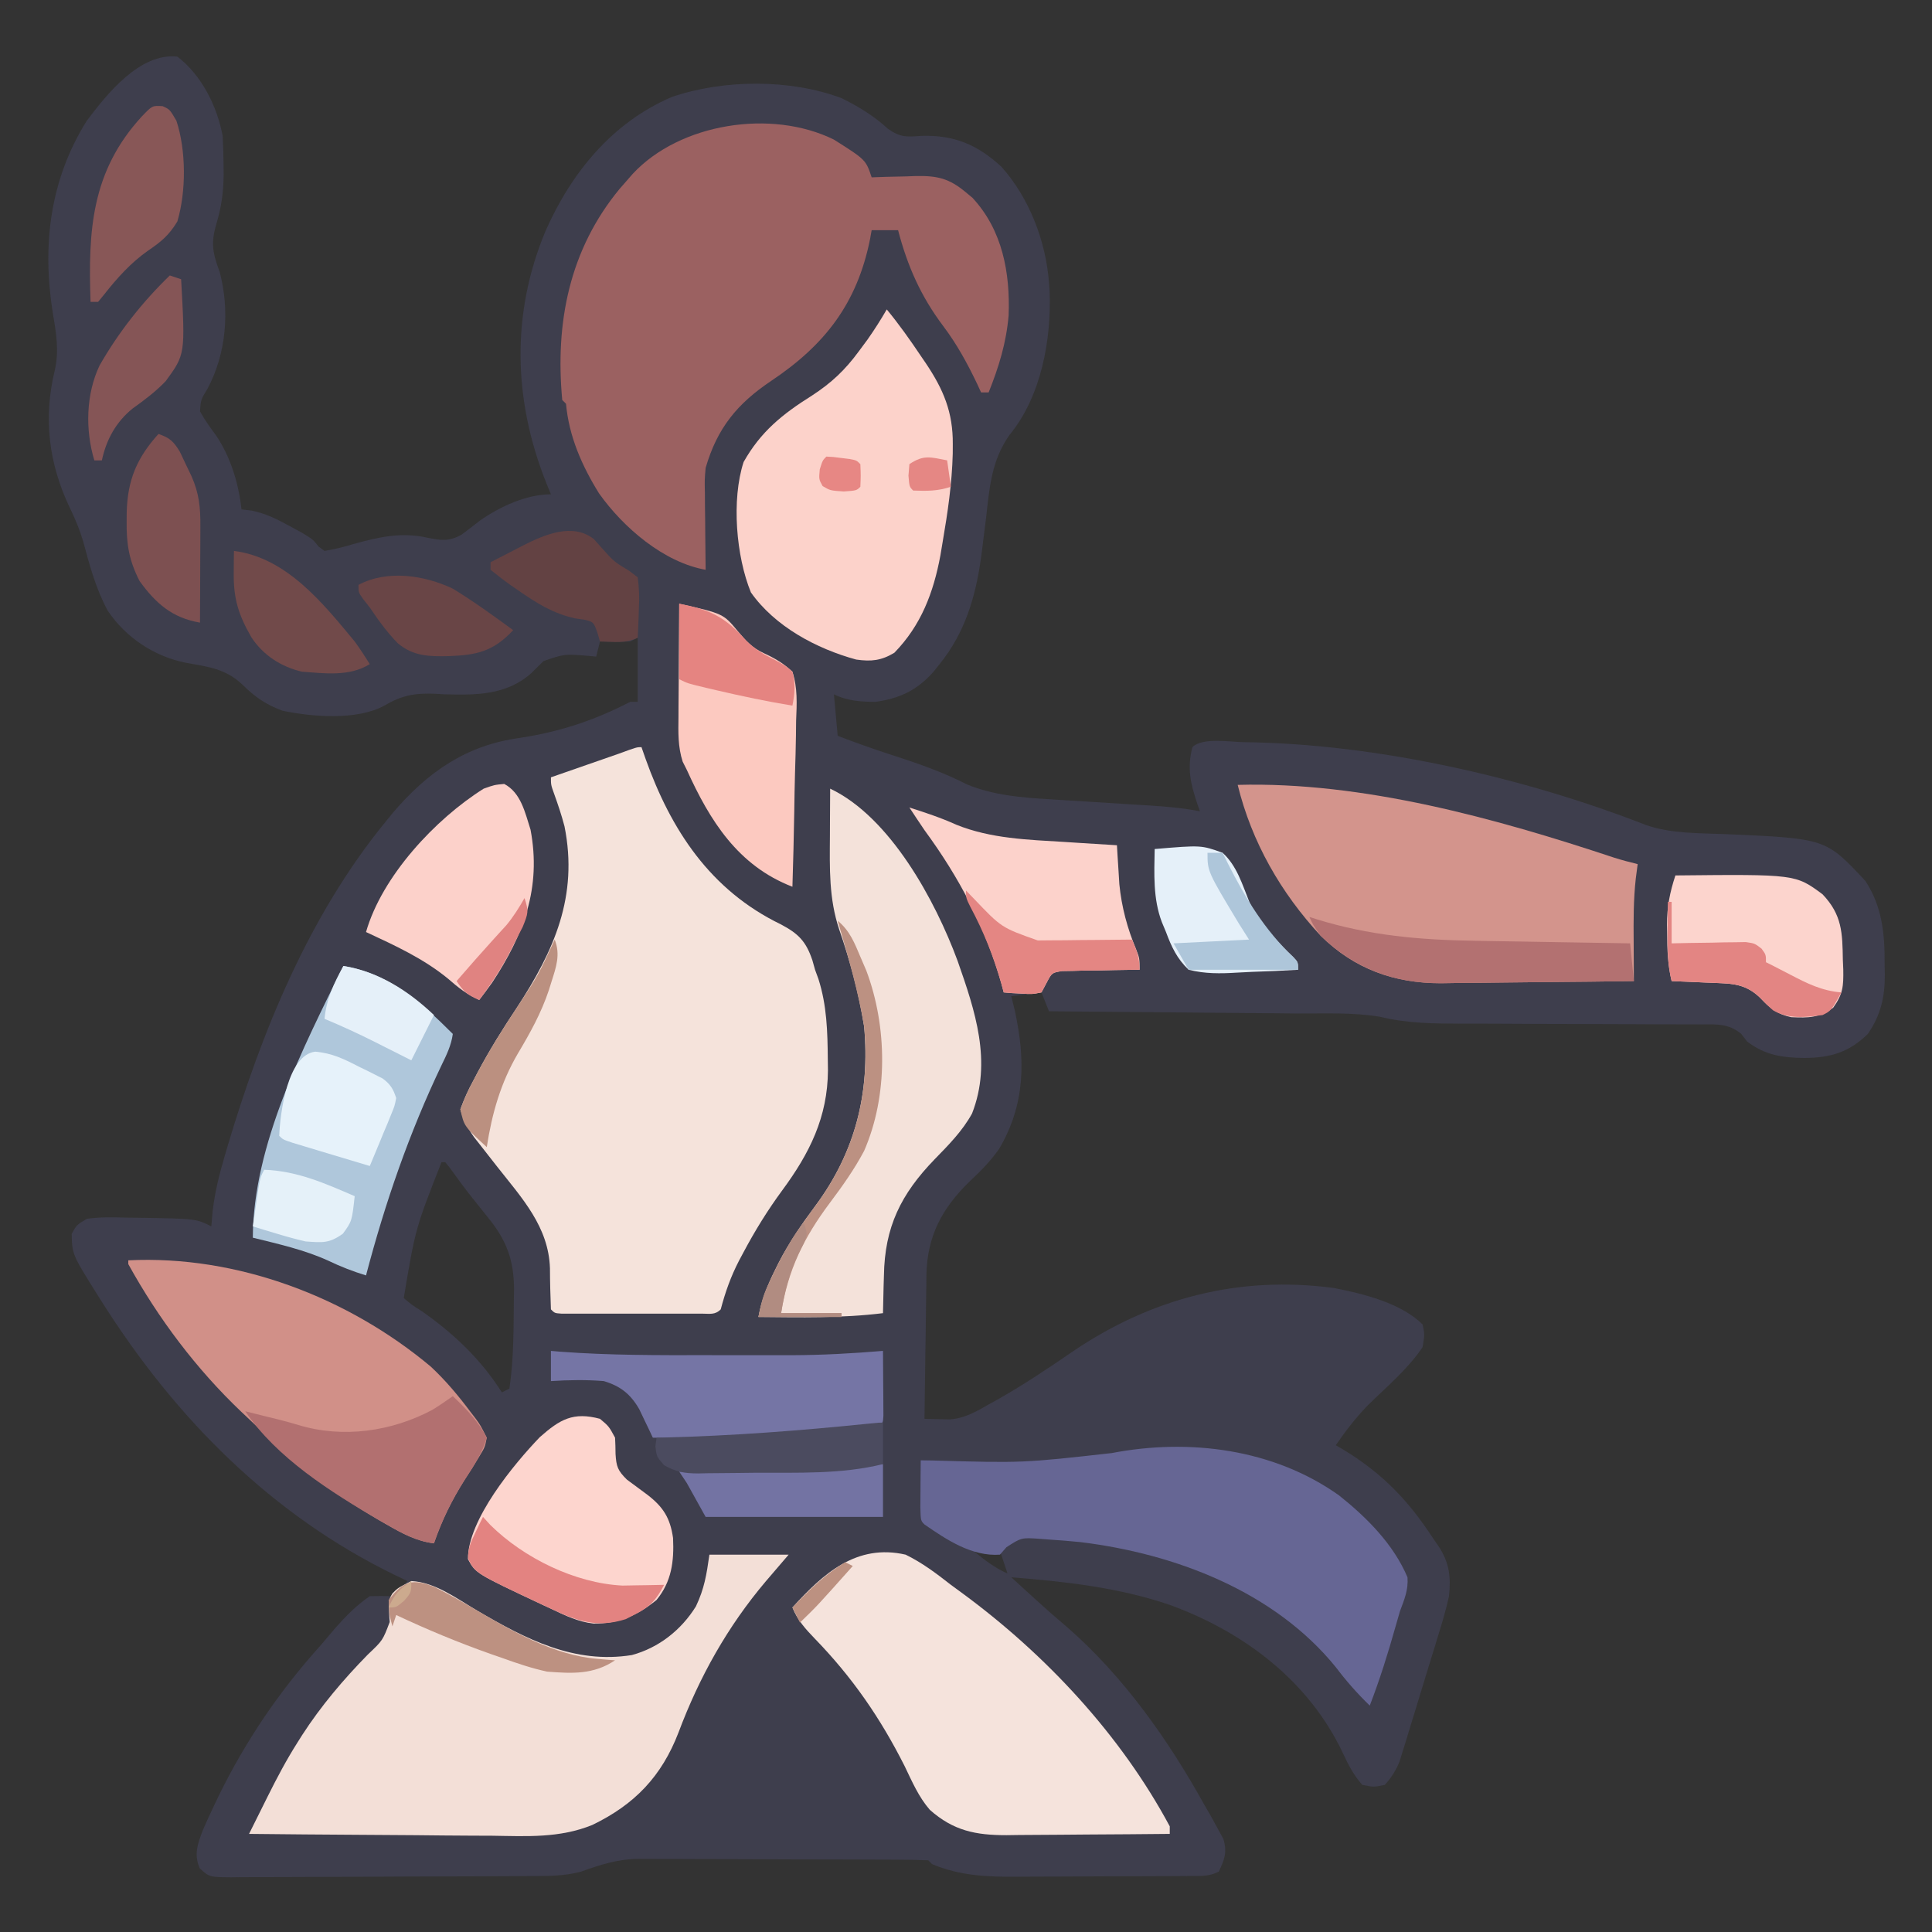 <?xml version="1.0" encoding="UTF-8"?>
<svg version="1.1" xmlns="http://www.w3.org/2000/svg" width="512" height="512">
<rect width="100%" height="100%" fill="#333333" stroke="none"/>
<path d="M0 0 C6.403 4.886 10.548 13.165 12 21 C12.148 23.681 12.237 26.318 12.25 29 C12.255 29.757 12.261 30.514 12.266 31.293 C12.225 35.951 11.673 39.947 10.312 44.438 C8.819 49.561 9.388 52.14 11.211 57.039 C13.937 67.268 12.976 78.697 8 88 C6.217 90.925 6.217 90.925 6 94 C7.267 96.322 8.761 98.372 10.332 100.5 C14.14 106.208 16.265 113.2 17 120 C17.852 120.095 18.704 120.191 19.582 120.289 C23.432 121.09 26.248 122.482 29.688 124.375 C30.805 124.981 31.923 125.587 33.074 126.211 C36 128 36 128 37.418 129.84 C37.94 130.223 38.462 130.606 39 131 C41.69 130.55 44.038 129.981 46.625 129.188 C53.3 127.33 59.283 125.955 66.188 127.484 C69.827 128.217 72.014 128.556 75.332 126.684 C76.982 125.45 78.617 124.196 80.238 122.926 C85.501 119.256 92.504 116 99 116 C98.59 114.996 98.18 113.992 97.758 112.957 C89.028 91.042 88.418 68.211 97.535 46.302 C104.375 30.771 115.257 17.447 131.07 10.688 C144.797 6.015 162.393 5.895 176 11 C180.564 13.248 184.635 15.749 188.391 19.191 C191.665 21.461 193.327 21.303 197.25 21 C205.851 20.748 212.068 23.348 218.375 29.188 C225.796 37.465 230.183 48.973 231 60 C231.077 61.031 231.077 61.031 231.156 62.082 C231.673 75.072 228.9 90.11 220.527 100.27 C215.741 107.018 215.205 114.33 214.312 122.312 C213.97 125.165 213.611 128.015 213.238 130.863 C213.148 131.553 213.058 132.244 212.965 132.955 C211.506 143.331 208.659 152.785 202 161 C201.475 161.66 200.951 162.32 200.41 163 C196.062 167.911 191.49 170.093 185 171 C181.125 170.976 177.495 170.748 174 169 C174.33 172.63 174.66 176.26 175 180 C179.815 181.843 184.639 183.561 189.545 185.144 C196.372 187.346 202.946 189.639 209.348 192.922 C216.376 195.779 223.786 196.38 231.293 196.816 C232.243 196.878 233.192 196.939 234.171 197.002 C237.176 197.196 240.182 197.38 243.188 197.562 C246.204 197.75 249.22 197.94 252.236 198.133 C254.105 198.253 255.974 198.368 257.843 198.481 C262.29 198.76 266.615 199.158 271 200 C270.658 199.039 270.658 199.039 270.309 198.059 C268.476 192.544 267.552 188.671 269 183 C271.691 180.309 279.266 181.688 282.854 181.685 C317.68 182.126 356.795 190.956 389.348 203.699 C396.075 205.978 403.461 205.772 410.5 206.062 C436.865 207.215 436.865 207.215 447.387 218.512 C451.832 225.367 452.501 232.564 452.438 240.562 C452.457 241.456 452.477 242.35 452.498 243.271 C452.494 249.344 451.442 253.935 448 259 C442.948 263.922 438.151 265.298 431.188 265.375 C425.265 265.288 420.751 264.648 416 261 C415.475 260.325 414.95 259.649 414.409 258.953 C411.039 256.221 407.963 256.442 403.81 256.486 C402.987 256.479 402.163 256.472 401.315 256.464 C398.593 256.445 395.871 256.453 393.148 256.461 C391.25 256.451 389.351 256.439 387.453 256.425 C382.449 256.393 377.446 256.382 372.442 256.378 C364.455 256.37 356.468 256.334 348.481 256.286 C345.701 256.274 342.922 256.274 340.142 256.276 C332.785 256.259 325.921 256.204 318.743 254.462 C311.433 253.23 303.823 253.632 296.43 253.586 C294.538 253.567 292.647 253.548 290.755 253.527 C285.807 253.476 280.859 253.436 275.911 253.399 C270.849 253.359 265.788 253.308 260.727 253.258 C250.818 253.161 240.909 253.077 231 253 C230.34 251.35 229.68 249.7 229 248 C226.36 248.33 223.72 248.66 221 249 C221.309 250.258 221.619 251.516 221.938 252.812 C224.784 265.921 224.737 277.635 217.773 289.473 C215.483 292.737 212.86 295.382 209.957 298.102 C202.626 305.213 198.727 312.594 198.508 322.807 C198.501 323.777 198.495 324.747 198.488 325.746 C198.47 326.757 198.452 327.768 198.434 328.81 C198.38 332.019 198.346 335.228 198.312 338.438 C198.279 340.622 198.245 342.806 198.209 344.99 C198.124 350.327 198.056 355.663 198 361 C199.415 361.044 200.83 361.075 202.246 361.101 C203.034 361.12 203.822 361.139 204.634 361.158 C208.645 360.89 211.696 359.103 215.125 357.125 C216.215 356.523 216.215 356.523 217.326 355.909 C224.257 352.01 230.819 347.586 237.376 343.099 C258.207 329.003 281.406 322.977 306.485 326.333 C314.168 327.821 324.297 330.297 330 336 C330.562 338.625 330.562 338.625 330 342 C326.084 347.868 320.374 352.597 315.379 357.523 C312.243 360.788 309.56 364.274 307 368 C307.701 368.413 308.402 368.825 309.125 369.25 C319.535 375.587 326.393 382.814 333 393 C333.437 393.63 333.874 394.261 334.324 394.91 C337.147 399.258 337.51 402.978 337 408 C336.219 411.634 335.148 415.156 334.043 418.703 C333.739 419.703 333.436 420.704 333.123 421.734 C332.482 423.837 331.835 425.938 331.183 428.037 C330.188 431.25 329.213 434.468 328.24 437.688 C327.613 439.735 326.985 441.782 326.355 443.828 C326.065 444.789 325.774 445.749 325.474 446.739 C325.194 447.633 324.914 448.528 324.626 449.45 C324.263 450.626 324.263 450.626 323.892 451.826 C322.889 454.269 321.768 456.039 320 458 C317.062 458.625 317.062 458.625 314 458 C311.725 455.38 310.414 452.892 308.961 449.762 C299.934 430.511 282.697 417.501 263 410.312 C249.364 405.668 235.29 404.134 221 403 C222.666 404.522 224.333 406.042 226 407.562 C226.503 408.022 227.007 408.482 227.525 408.955 C230.327 411.506 233.164 413.998 236.062 416.438 C250.769 429.328 262.549 445.988 272 463 C272.967 464.678 272.967 464.678 273.953 466.391 C274.525 467.437 275.098 468.484 275.688 469.562 C276.186 470.471 276.685 471.38 277.199 472.316 C278.257 475.861 277.54 477.698 276 481 C273.276 482.362 271.106 482.142 268.057 482.161 C266.808 482.171 265.559 482.18 264.272 482.19 C262.9 482.195 261.528 482.199 260.156 482.203 C258.748 482.209 257.34 482.215 255.932 482.22 C252.973 482.231 250.014 482.237 247.055 482.24 C243.287 482.246 239.519 482.27 235.751 482.298 C232.838 482.317 229.924 482.322 227.011 482.324 C225.623 482.327 224.236 482.335 222.849 482.348 C214.811 482.419 207.492 482.158 200 479 C199.67 478.67 199.34 478.34 199 478 C196.461 477.889 193.95 477.843 191.41 477.839 C190.615 477.834 189.82 477.829 189 477.824 C186.354 477.809 183.708 477.802 181.062 477.797 C179.225 477.791 177.387 477.785 175.549 477.78 C171.685 477.769 167.821 477.763 163.958 477.76 C159.023 477.754 154.088 477.73 149.153 477.702 C145.351 477.683 141.548 477.678 137.746 477.676 C135.928 477.673 134.11 477.665 132.292 477.652 C129.736 477.635 127.181 477.637 124.625 477.644 C123.883 477.634 123.141 477.625 122.376 477.616 C116.783 477.66 112.227 479.112 107 481 C102.323 482.27 97.666 482.162 92.851 482.177 C91.938 482.184 91.026 482.19 90.085 482.197 C87.075 482.217 84.065 482.228 81.055 482.238 C80.026 482.242 78.997 482.246 77.937 482.251 C72.5 482.271 67.063 482.286 61.626 482.295 C56.003 482.306 50.379 482.341 44.756 482.38 C40.435 482.406 36.115 482.415 31.795 482.418 C29.721 482.423 27.647 482.435 25.573 482.453 C22.678 482.478 19.785 482.477 16.89 482.47 C16.03 482.483 15.169 482.496 14.283 482.509 C8.507 482.458 8.507 482.458 5.94 480.14 C4.334 476.484 5.364 473.668 6.745 470.045 C7.71 467.77 8.745 465.541 9.812 463.312 C10.208 462.487 10.603 461.661 11.01 460.81 C18.202 446.169 27.096 433.094 38 421 C39.272 419.501 40.543 418.001 41.812 416.5 C44.69 413.267 47.409 410.445 51 408 C53 407.96 55 407.957 57 408 C59.181 406.064 59.181 406.064 61 404 C59.476 403.273 59.476 403.273 57.922 402.531 C24.908 386.552 -0.573 360.713 -20 330 C-20.362 329.429 -20.723 328.858 -21.096 328.27 C-27.876 317.455 -27.876 317.455 -28 312 C-26.73 309.645 -26.73 309.645 -24 308 C-20.425 307.488 -16.916 307.58 -13.312 307.688 C-12.357 307.697 -11.401 307.707 -10.416 307.717 C4.914 307.957 4.914 307.957 9 310 C9.112 308.715 9.224 307.43 9.34 306.105 C9.912 301.002 11.117 296.231 12.562 291.312 C12.828 290.405 13.093 289.497 13.367 288.561 C22.404 258.275 34.871 227.69 55 203 C55.718 202.117 56.436 201.234 57.176 200.324 C66.361 189.573 76.582 182.485 90.688 180.562 C101.273 178.953 110.493 175.93 120 171 C120.66 171 121.32 171 122 171 C122 165.39 122 159.78 122 154 C121.34 154.33 120.68 154.66 120 155 C117.328 155.134 114.677 155.043 112 155 C111.67 156.32 111.34 157.64 111 159 C110.215 158.93 109.43 158.861 108.621 158.789 C102.584 158.297 102.584 158.297 97.031 160.195 C95.944 161.256 94.863 162.324 93.789 163.398 C87.241 169.26 79.107 169.226 70.812 169 C69.969 168.951 69.126 168.903 68.257 168.853 C62.907 168.631 59.43 169.284 54.796 172.027 C47.538 175.959 35.774 174.991 27.875 173.352 C23.485 171.747 20.561 169.707 17.25 166.438 C12.849 162.233 8.185 161.701 2.336 160.66 C-6.118 158.987 -13.629 153.998 -18.473 146.816 C-21.612 140.97 -23.262 134.83 -24.965 128.445 C-25.926 125.246 -27.099 122.433 -28.562 119.438 C-34.143 107.709 -35.55 95.595 -32.453 83.031 C-31.305 77.885 -32.127 73.113 -33 68 C-35.871 49.946 -33.797 32.671 -24 17 C-18.613 9.853 -9.928 -1.06 0 0 Z M70 293 C63.081 310.6 63.081 310.6 60 329 C62.088 330.77 62.088 330.77 64.812 332.5 C73.233 338.396 80.486 345.276 86 354 C86.99 353.505 86.99 353.505 88 353 C89.172 345.129 89.101 336.95 89.188 329 C89.201 328.307 89.214 327.614 89.227 326.9 C89.24 318.979 87.239 313.617 82.25 307.562 C81.35 306.435 80.45 305.308 79.551 304.18 C79.115 303.639 78.678 303.099 78.229 302.542 C76.088 299.855 74.08 297.07 72.059 294.293 C71.709 293.866 71.36 293.44 71 293 C70.67 293 70.34 293 70 293 Z M211 396 C213.881 398.401 216.564 400.473 220 402 C219.34 400.02 218.68 398.04 218 396 C215.69 396 213.38 396 211 396 Z " fill="#3E3E4D" transform="translate(47,15)"/>
<path d="M0 0 C0.364 1.039 0.727 2.078 1.102 3.148 C7.839 22.017 18.273 37.908 36.875 46.938 C41.589 49.414 43.604 51.455 45.297 56.5 C45.529 57.325 45.761 58.15 46 59 C46.294 59.804 46.588 60.609 46.891 61.438 C49.131 68.442 49.313 75.397 49.375 82.688 C49.389 83.662 49.403 84.636 49.417 85.639 C49.337 98.056 44.563 107.616 37.312 117.438 C33.427 122.723 30.075 128.142 27 133.938 C26.627 134.635 26.253 135.332 25.868 136.051 C23.667 140.303 22.228 144.377 21 149 C19.469 150.531 18.088 150.127 15.955 150.129 C15.097 150.133 14.24 150.136 13.356 150.139 C12.424 150.137 11.492 150.135 10.531 150.133 C9.105 150.134 9.105 150.134 7.651 150.136 C5.636 150.136 3.622 150.135 1.608 150.13 C-1.487 150.125 -4.581 150.13 -7.676 150.137 C-9.628 150.136 -11.579 150.135 -13.531 150.133 C-14.93 150.136 -14.93 150.136 -16.356 150.139 C-17.214 150.136 -18.072 150.133 -18.955 150.129 C-19.714 150.129 -20.472 150.128 -21.254 150.127 C-23 150 -23 150 -24 149 C-24.137 145.379 -24.248 141.764 -24.254 138.141 C-24.6 127.125 -31.623 119.579 -38.188 111.25 C-39.624 109.426 -41.055 107.598 -42.48 105.766 C-43.108 104.969 -43.736 104.173 -44.384 103.353 C-46.056 100.919 -47.183 98.839 -48 96 C-46.992 93.227 -45.964 90.935 -44.562 88.375 C-44.191 87.666 -43.819 86.958 -43.436 86.228 C-40.268 80.28 -36.741 74.603 -33 69 C-23.16 53.928 -16.695 39.509 -20.401 20.995 C-21.159 18.086 -22.106 15.269 -23.125 12.441 C-24 10 -24 10 -24 8 C-23.405 7.793 -22.809 7.586 -22.196 7.373 C-19.505 6.438 -16.815 5.5 -14.125 4.562 C-13.188 4.237 -12.251 3.912 -11.285 3.576 C-9.941 3.107 -9.941 3.107 -8.57 2.629 C-7.329 2.197 -7.329 2.197 -6.063 1.756 C-1.272 0 -1.272 0 0 0 Z " fill="#F5E3DB" transform="translate(170,198)"/>
<path d="M0 0 C8.447 5.341 8.447 5.341 10 10 C11.302 9.954 12.604 9.907 13.945 9.859 C15.672 9.822 17.398 9.785 19.125 9.75 C19.981 9.716 20.837 9.683 21.719 9.648 C27.372 9.561 30.515 10.229 35 14 C35.568 14.472 36.137 14.944 36.723 15.43 C44.662 23.994 46.719 35.266 46.297 46.586 C45.66 53.905 43.719 60.202 41 67 C40.34 67 39.68 67 39 67 C38.66 66.261 38.319 65.523 37.969 64.762 C35.344 59.268 32.608 54.243 28.938 49.375 C23.016 41.499 19.488 33.507 17 24 C14.69 24 12.38 24 10 24 C9.853 24.811 9.706 25.622 9.555 26.457 C6.111 43.456 -2.396 54.416 -16.625 63.938 C-25.633 69.984 -30.934 76.436 -34 87 C-34.272 90.186 -34.272 90.186 -34.195 93.492 C-34.186 95.29 -34.186 95.29 -34.176 97.125 C-34.159 98.362 -34.142 99.6 -34.125 100.875 C-34.116 102.136 -34.107 103.396 -34.098 104.695 C-34.074 107.797 -34.041 110.898 -34 114 C-45.113 112.024 -55.819 102.815 -62.25 93.75 C-66.793 86.435 -70.234 78.612 -71 70 C-71.33 69.67 -71.66 69.34 -72 69 C-73.912 48.535 -70.119 29.172 -56.777 13.027 C-56.191 12.358 -55.604 11.689 -55 11 C-54.444 10.362 -53.889 9.724 -53.316 9.066 C-40.825 -4.348 -16.571 -8.186 0 0 Z " fill="#9B6161" transform="translate(221,37)"/>
<path d="M0 0 C6.93 0 13.86 0 21 0 C19.02 2.31 17.04 4.62 15 7 C4.808 19.034 -2.645 32.367 -8.188 47.125 C-12.666 58.78 -19.85 66.243 -31.048 71.641 C-39.692 75.15 -48.376 74.624 -57.547 74.488 C-59.413 74.479 -61.279 74.472 -63.145 74.467 C-68.018 74.448 -72.891 74.399 -77.763 74.343 C-82.751 74.292 -87.739 74.269 -92.727 74.244 C-102.485 74.191 -112.242 74.106 -122 74 C-120.722 71.429 -119.442 68.858 -118.161 66.288 C-117.801 65.563 -117.442 64.839 -117.071 64.092 C-114.634 59.207 -112.116 54.424 -109.188 49.812 C-108.776 49.16 -108.365 48.508 -107.942 47.836 C-102.932 40.083 -96.983 33.065 -90.527 26.477 C-86.573 22.733 -86.573 22.733 -84.723 17.848 C-84.773 17.155 -84.823 16.463 -84.875 15.75 C-85 12 -85 12 -84.012 10.285 C-82.562 8.812 -82.562 8.812 -79 7 C-72.699 7.283 -66.852 11.7 -61.594 14.8 C-48.724 22.345 -35.822 29.056 -20.539 26.605 C-13.408 24.666 -7.482 19.986 -3.582 13.723 C-1.336 8.978 -0.773 5.414 0 0 Z " fill="#F3DFD7" transform="translate(188,412)"/>
<path d="M0 0 C33.185 -0.897 68.439 8.876 99.73 19.279 C101.808 19.939 103.884 20.482 106 21 C105.754 22.87 105.754 22.87 105.504 24.777 C104.881 30.38 104.889 35.932 104.938 41.562 C104.942 42.571 104.947 43.58 104.951 44.619 C104.963 47.079 104.979 49.54 105 52 C97.124 52.117 89.247 52.205 81.37 52.259 C77.711 52.285 74.053 52.32 70.395 52.377 C66.854 52.432 63.315 52.462 59.774 52.474 C57.786 52.488 55.799 52.527 53.812 52.566 C41.426 52.57 30.898 48.777 22 40 C11.435 28.625 3.702 15.122 0 0 Z " fill="#D3948C" transform="translate(328,208)"/>
<path d="M0 0 C4.42 2.16 8.136 4.974 12 8 C13.052 8.771 14.104 9.542 15.188 10.336 C37.232 26.576 57.009 47.776 70 72 C70 72.66 70 73.32 70 74 C62.723 74.076 55.445 74.129 48.168 74.165 C45.693 74.18 43.219 74.2 40.745 74.226 C37.183 74.263 33.621 74.28 30.059 74.293 C28.957 74.308 27.856 74.324 26.721 74.34 C18.622 74.342 12.697 73.2 6.416 67.625 C3.453 64.225 1.693 60.097 -0.25 56.062 C-6.698 43.274 -14.095 32.543 -24.066 22.26 C-26.568 19.668 -28.646 17.368 -30 14 C-21.786 4.96 -12.977 -2.976 0 0 Z " fill="#F5E3DC" transform="translate(240,412)"/>
<path d="M0 0 C7.37 5.872 14.428 12.925 18.152 21.715 C18.407 25.056 17.31 27.608 16.152 30.715 C15.753 32.065 15.364 33.418 14.984 34.773 C12.985 41.881 10.812 48.823 8.152 55.715 C4.826 52.499 1.94 49.214 -0.848 45.527 C-17.133 25.461 -43.437 15.442 -68.524 12.389 C-71.256 12.113 -73.983 11.897 -76.723 11.715 C-77.573 11.649 -78.424 11.583 -79.3 11.514 C-84.165 11.186 -84.165 11.186 -88.129 13.738 C-88.696 14.391 -89.263 15.043 -89.848 15.715 C-97.245 16.26 -104.016 11.756 -109.848 7.715 C-110.848 6.715 -110.848 6.715 -110.945 3.117 C-110.939 1.629 -110.927 0.141 -110.91 -1.348 C-110.906 -2.106 -110.901 -2.865 -110.896 -3.646 C-110.885 -5.526 -110.867 -7.406 -110.848 -9.285 C-109.796 -9.269 -108.744 -9.254 -107.661 -9.238 C-83.832 -8.564 -83.832 -8.564 -60.237 -11.205 C-39.669 -15.158 -17.327 -12.314 0 0 Z " fill="#666694" transform="translate(354.848,396.285)"/>
<path d="M0 0 C3.278 3.971 6.201 8.102 9.062 12.375 C9.713 13.326 9.713 13.326 10.377 14.297 C15.046 21.262 17.566 27.272 17.5 35.688 C17.496 36.53 17.491 37.373 17.487 38.242 C17.287 46.14 16.148 53.847 14.812 61.625 C14.617 62.798 14.421 63.97 14.219 65.178 C12.378 75.074 9.106 83.712 2 91 C-1.445 93.063 -4.087 93.362 -8.109 92.789 C-18.635 89.916 -29.633 84.037 -36 75 C-39.914 65.464 -41.197 50.475 -37.938 40.438 C-33.4 32.386 -27.655 27.754 -19.867 22.859 C-14.672 19.49 -11.048 16.067 -7.375 11.062 C-6.62 10.043 -5.864 9.023 -5.086 7.973 C-3.261 5.372 -1.59 2.749 0 0 Z " fill="#FCD2CA" transform="translate(235,82)"/>
<path d="M0 0 C15.922 7.545 27.872 29.674 33.758 45.598 C38.431 58.9 42.968 72.357 37.598 86.102 C35.017 90.783 31.39 94.419 27.691 98.219 C18.76 107.449 14.448 116.146 14.25 129.062 C14.206 130.504 14.206 130.504 14.16 131.975 C14.09 134.316 14.037 136.657 14 139 C3.03 140.36 -7.967 140.095 -19 140 C-18.2 135.546 -16.697 131.784 -14.688 127.75 C-14.343 127.053 -13.998 126.357 -13.643 125.639 C-10.852 120.209 -7.515 115.389 -3.875 110.5 C6.672 96.263 10.6 80.628 9 63 C7.581 54.274 5.298 45.662 2.395 37.316 C-0.348 29.145 -0.123 21.096 -0.062 12.562 C-0.058 11.354 -0.053 10.146 -0.049 8.9 C-0.037 5.934 -0.021 2.967 0 0 Z " fill="#F4E2DA" transform="translate(220,209)"/>
<path d="M0 0 C28.926 -1.423 58.256 9.804 80.188 28.188 C84.153 31.891 87.509 35.915 90.75 40.25 C91.205 40.841 91.661 41.431 92.13 42.04 C93.359 43.766 93.359 43.766 95 47 C94.508 49.535 94.508 49.535 93 52 C92.404 52.984 91.809 53.967 91.195 54.98 C90.512 56.039 89.829 57.097 89.125 58.188 C85.715 63.568 83.068 68.973 81 75 C76.304 74.414 72.605 72.381 68.562 70.062 C67.509 69.461 67.509 69.461 66.434 68.847 C54.658 62 44.327 53.99 34.562 44.51 C33.048 43.046 31.514 41.606 29.977 40.168 C18.046 28.832 7.949 15.408 0 1 C0 0.67 0 0.34 0 0 Z " fill="#D19088" transform="translate(34,334)"/>
<path d="M0 0 C12.055 1.932 20.663 9.663 29 18 C28.592 21.009 27.356 23.544 26.031 26.254 C17.453 44.204 11.05 62.763 6 82 C2.544 80.937 -0.687 79.689 -3.938 78.125 C-10.339 75.199 -17.192 73.686 -24 72 C-23.9 47.345 -10.686 21.644 0 0 Z " fill="#AFC7DB" transform="translate(91,256)"/>
<path d="M0 0 C2.375 2 2.375 2 4 5 C4.077 6.436 4.115 7.874 4.125 9.312 C4.33 12.661 4.708 13.711 7.137 16.113 C8.929 17.46 10.731 18.794 12.543 20.113 C16.721 23.321 18.611 26.241 19.367 31.602 C19.656 37.763 18.994 43.121 15 48 C9.859 52.148 4.925 54.351 -1.779 54.254 C-5.766 53.798 -9.157 52.149 -12.75 50.438 C-13.529 50.077 -14.308 49.716 -15.111 49.345 C-32.928 40.966 -32.928 40.966 -34.984 37.195 C-35.058 26.784 -22.843 12.046 -15.945 4.859 C-10.601 0.134 -7.082 -1.897 0 0 Z " fill="#FDD5CE" transform="translate(159,376)"/>
<path d="M0 0 C11.685 2.626 11.685 2.626 15.562 7.312 C17.681 9.836 19.379 11.718 22.403 13.093 C25.373 14.464 27.603 15.764 30 18 C31.405 22.354 31.169 26.519 30.977 31.055 C30.955 32.94 30.955 32.94 30.934 34.863 C30.887 38.19 30.798 41.51 30.687 44.835 C30.584 48.233 30.539 51.632 30.488 55.031 C30.378 61.689 30.211 68.344 30 75 C15.574 69.444 8.107 57.487 2 44 C1.643 43.294 1.287 42.587 0.92 41.859 C-0.365 37.865 -0.247 34.149 -0.195 29.98 C-0.192 29.122 -0.19 28.263 -0.187 27.379 C-0.176 24.648 -0.15 21.918 -0.125 19.188 C-0.115 17.331 -0.106 15.475 -0.098 13.619 C-0.076 9.079 -0.041 4.54 0 0 Z " fill="#FCC9C0" transform="translate(180,160)"/>
<path d="M0 0 C4.241 1.356 8.379 2.718 12.438 4.562 C21.591 8.256 31.371 8.535 41.125 9.125 C42.477 9.212 43.828 9.299 45.18 9.387 C48.453 9.597 51.726 9.801 55 10 C55.083 11.41 55.083 11.41 55.168 12.849 C55.248 14.094 55.328 15.339 55.41 16.621 C55.486 17.85 55.562 19.079 55.641 20.345 C56.233 26.367 57.763 32.046 60.098 37.621 C61 40 61 40 61 43 C59.978 43.006 59.978 43.006 58.936 43.012 C55.852 43.045 52.771 43.116 49.688 43.188 C48.616 43.193 47.544 43.199 46.439 43.205 C44.897 43.249 44.897 43.249 43.324 43.293 C42.376 43.309 41.428 43.324 40.452 43.341 C37.749 43.779 37.749 43.779 36.322 46.514 C35.886 47.334 35.45 48.155 35 49 C32.52 49.488 32.52 49.488 29.812 49.312 C28.911 49.267 28.01 49.222 27.082 49.176 C26.051 49.089 26.051 49.089 25 49 C24.804 48.259 24.608 47.518 24.406 46.754 C20.108 31.618 13.275 18.64 4 6 C2.646 4.013 1.322 2.009 0 0 Z " fill="#FCD2CB" transform="translate(241,214)"/>
<path d="M0 0 C4.424 2.329 5.52 7.569 6.973 12.125 C9.89 27.533 5.156 39.944 -3.195 52.637 C-4.305 54.199 -5.458 55.73 -6.625 57.25 C-9.873 55.802 -12.21 53.964 -14.875 51.625 C-21.459 46.227 -28.958 42.827 -36.625 39.25 C-32.394 24.452 -18.267 9.3 -5.438 1.25 C-2.625 0.25 -2.625 0.25 0 0 Z " fill="#FCD1CA" transform="translate(133.625,207.75)"/>
<path d="M0 0 C0.817 0.071 1.634 0.141 2.476 0.214 C15.384 1.183 28.28 1.152 41.218 1.13 C45.123 1.125 49.028 1.13 52.934 1.137 C55.458 1.136 57.983 1.135 60.508 1.133 C61.654 1.135 62.8 1.137 63.981 1.139 C72.023 1.116 79.986 0.663 88 0 C88.028 3.146 88.047 6.292 88.062 9.438 C88.071 10.335 88.079 11.233 88.088 12.158 C88.091 13.012 88.094 13.866 88.098 14.746 C88.103 15.537 88.108 16.328 88.114 17.142 C88 19 88 19 87 20 C82.253 20.708 77.465 21.109 72.688 21.562 C71.977 21.631 71.267 21.7 70.536 21.77 C55.999 23.148 41.602 23.337 27 23 C26.679 22.314 26.358 21.629 26.027 20.922 C25.594 20.022 25.161 19.123 24.715 18.195 C24.291 17.303 23.866 16.412 23.429 15.493 C21.109 11.447 18.456 9.339 14 8 C9.3 7.621 4.703 7.703 0 8 C0 5.36 0 2.72 0 0 Z " fill="#7575A5" transform="translate(146,358)"/>
<path d="M0 0 C31.822 -0.321 31.822 -0.321 39 5 C44.194 10.46 44.257 15.222 44.375 22.375 C44.431 23.651 44.431 23.651 44.488 24.953 C44.55 29.349 44.435 31.391 41.812 35.059 C37.896 37.762 35.361 37.76 30.723 37.566 C27.024 36.797 25.091 35.214 22.535 32.508 C19.611 29.636 16.703 28.759 12.672 28.586 C11.873 28.547 11.073 28.509 10.25 28.469 C9.425 28.438 8.6 28.407 7.75 28.375 C6.91 28.336 6.069 28.298 5.203 28.258 C3.136 28.164 1.068 28.081 -1 28 C-2.044 23.708 -2.183 19.519 -2.188 15.125 C-2.2 14.443 -2.212 13.761 -2.225 13.059 C-2.238 8.344 -1.479 4.479 0 0 Z " fill="#FCD4CD" transform="translate(444,232)"/>
<path d="M0 0 C3.577 3.378 6.715 6.613 9 11 C7.804 15.167 5.461 18.569 3.125 22.188 C-0.285 27.568 -2.932 32.973 -5 39 C-9.696 38.414 -13.395 36.381 -17.438 34.062 C-18.14 33.661 -18.842 33.26 -19.566 32.847 C-32.149 25.531 -46.802 16.297 -55 4 C-53.167 4.458 -51.333 4.917 -49.5 5.375 C-48.394 5.647 -47.288 5.919 -46.148 6.199 C-44.394 6.645 -42.643 7.11 -40.914 7.645 C-29.103 11.229 -16.2 9.366 -5.41 3.621 C-3.563 2.482 -1.773 1.251 0 0 Z " fill="#B27070" transform="translate(120,370)"/>
<path d="M0 0 C0.909 0.29 0.909 0.29 1.836 0.586 C15.785 4.921 29.326 6.1 43.887 6.316 C45.07 6.337 46.253 6.358 47.472 6.379 C51.21 6.444 54.949 6.503 58.688 6.562 C61.239 6.606 63.79 6.649 66.342 6.693 C72.561 6.8 78.781 6.901 85 7 C85.495 11.95 85.495 11.95 86 17 C78.124 17.117 70.247 17.205 62.37 17.259 C58.711 17.285 55.053 17.32 51.395 17.377 C47.854 17.432 44.315 17.462 40.774 17.474 C38.786 17.488 36.799 17.527 34.812 17.566 C22.33 17.57 12.065 13.727 3 5 C0.938 2.062 0.938 2.062 0 0 Z " fill="#B37171" transform="translate(347,243)"/>
<path d="M0 0 C1.898 0.863 1.898 0.863 3.648 3.863 C6.241 11.728 6.264 22.61 3.898 30.551 C1.673 34.237 -0.461 35.985 -3.977 38.363 C-8.432 41.508 -12.054 45.533 -15.414 49.801 C-16.249 50.822 -16.249 50.822 -17.102 51.863 C-17.762 51.863 -18.422 51.863 -19.102 51.863 C-19.761 33.019 -18.918 17.269 -5.477 2.676 C-2.733 -0.178 -2.733 -0.178 0 0 Z " fill="#885757" transform="translate(43.102,28.137)"/>
<path d="M0 0 C12.344 -1.042 12.344 -1.042 18 1 C21.763 4.384 23.251 9.447 25.092 14.036 C27.677 19.626 32.333 24.469 36.762 28.672 C38 30 38 30 38 32 C33.981 32.248 29.965 32.429 25.939 32.549 C24.573 32.599 23.207 32.668 21.843 32.754 C17.404 33.03 13.327 33.087 9 32 C5.919 29.064 4.467 25.952 3 22 C2.638 21.132 2.275 20.264 1.902 19.37 C-0.461 13.161 -0.118 6.539 0 0 Z " fill="#E5F0F9" transform="translate(306,225)"/>
<path d="M0 0 C3.031 1.059 3.956 1.929 5.668 4.715 C6.42 6.31 6.42 6.31 7.188 7.938 C7.951 9.529 7.951 9.529 8.73 11.152 C10.795 15.782 11.134 19.523 11.098 24.512 C11.096 25.24 11.095 25.968 11.093 26.718 C11.088 29.042 11.075 31.364 11.062 33.688 C11.057 35.264 11.053 36.84 11.049 38.416 C11.038 42.277 11.021 46.139 11 50 C3.662 48.748 -0.67 44.969 -5 39 C-7.797 33.561 -8.517 29.207 -8.438 23.125 C-8.431 22.331 -8.425 21.536 -8.419 20.718 C-8.192 12.215 -5.735 6.349 0 0 Z " fill="#7D5051" transform="translate(42,115)"/>
<path d="M0 0 C0.721 0.808 1.441 1.616 2.184 2.449 C5.354 5.996 5.354 5.996 9.379 8.418 C10.119 8.985 10.859 9.552 11.621 10.137 C12 13.078 12.099 15.413 11.934 18.324 C11.911 19.074 11.888 19.823 11.865 20.596 C11.806 22.444 11.717 24.29 11.621 26.137 C8.407 27.744 5.185 27.194 1.621 27.137 C1.386 26.335 1.152 25.533 0.91 24.707 C-0.092 21.98 -0.092 21.98 -2.418 21.379 C-3.271 21.258 -4.125 21.137 -5.004 21.012 C-10.894 19.686 -15.178 16.971 -20.066 13.574 C-20.786 13.078 -21.505 12.583 -22.247 12.072 C-24.002 10.821 -25.697 9.485 -27.379 8.137 C-27.379 7.477 -27.379 6.817 -27.379 6.137 C-25.153 4.983 -22.924 3.839 -20.691 2.699 C-20.066 2.374 -19.44 2.048 -18.795 1.713 C-13.073 -1.193 -5.629 -4.409 0 0 Z " fill="#634243" transform="translate(157.379,142.863)"/>
<path d="M0 0 C0 4.62 0 9.24 0 14 C-15.51 14 -31.02 14 -47 14 C-48.65 11.03 -50.3 8.06 -52 5 C-52.66 4.01 -53.32 3.02 -54 2 C-52.421 1.962 -52.421 1.962 -50.81 1.924 C-46.842 1.829 -42.874 1.729 -38.906 1.628 C-37.2 1.585 -35.495 1.543 -33.789 1.503 C-24.687 1.286 -15.629 1.006 -6.555 0.199 C-4.376 0.029 -2.186 0 0 0 Z " fill="#7373A3" transform="translate(234,388)"/>
<path d="M0 0 C13.898 1.755 23.528 13.771 32 24 C33.423 25.961 34.719 27.941 36 30 C30.617 33.353 24.094 32.452 18 32 C12.503 30.719 7.715 27.626 4.617 22.883 C1.183 16.898 -0.138 12.693 -0.062 5.75 C-0.049 4.134 -0.049 4.134 -0.035 2.484 C-0.024 1.665 -0.012 0.845 0 0 Z " fill="#714A4A" transform="translate(62,146)"/>
<path d="M0 0 C4.504 0.387 7.727 1.993 11.703 4.047 C12.422 4.395 13.142 4.743 13.883 5.102 C14.571 5.45 15.26 5.798 15.969 6.156 C16.59 6.47 17.212 6.785 17.853 7.108 C19.923 8.646 20.652 9.848 21.453 12.297 C21.038 14.403 21.038 14.403 20.117 16.625 C19.795 17.424 19.473 18.223 19.141 19.047 C18.615 20.284 18.615 20.284 18.078 21.547 C17.735 22.387 17.392 23.228 17.039 24.094 C16.191 26.168 15.328 28.234 14.453 30.297 C11.118 29.302 7.785 28.301 4.453 27.297 C3.29 26.949 2.128 26.601 0.93 26.242 C-0.238 25.889 -1.406 25.536 -2.609 25.172 C-3.714 24.839 -4.819 24.507 -5.957 24.164 C-8.547 23.297 -8.547 23.297 -9.547 22.297 C-9.305 16.009 -7.281 0.849 0 0 Z " fill="#E6F2FA" transform="translate(83.547,278.703)"/>
<path d="M0 0 C0 3.63 0 7.26 0 11 C-10.937 13.734 -22.716 13.242 -33.941 13.295 C-35.662 13.307 -37.382 13.327 -39.102 13.357 C-41.62 13.399 -44.137 13.415 -46.656 13.426 C-47.803 13.452 -47.803 13.452 -48.973 13.479 C-52.594 13.464 -54.851 13.084 -58.021 11.286 C-60 9 -60 9 -60.312 6.25 C-60.209 5.508 -60.106 4.765 -60 4 C-59.35 3.985 -58.699 3.971 -58.029 3.956 C-39.786 3.507 -21.766 2.12 -3.623 0.26 C-1 0 -1 0 0 0 Z " fill="#4B4B5F" transform="translate(234,377)"/>
<path d="M0 0 C0.99 0.33 1.98 0.66 3 1 C4.103 20.9 4.103 20.9 -1.086 28.008 C-3.77 30.801 -6.731 33.032 -9.879 35.277 C-14.264 38.839 -16.833 43.518 -18 49 C-18.66 49 -19.32 49 -20 49 C-22.44 40.933 -22.227 31.484 -18.625 23.875 C-13.616 15.083 -7.262 7.029 0 0 Z " fill="#855556" transform="translate(45,73)"/>
<path d="M0 0 C5.529 3.378 10.772 7.179 16 11 C10.761 16.613 6.399 17.611 -1.062 17.875 C-6.271 17.992 -10.483 17.933 -14.59 14.461 C-17.431 11.551 -19.731 8.369 -22 5 C-22.588 4.252 -23.176 3.505 -23.781 2.734 C-25 1 -25 1 -25 -1 C-17.374 -5.067 -7.531 -3.585 0 0 Z " fill="#694546" transform="translate(120,156)"/>
<path d="M0 0 C0.639 0.701 1.279 1.403 1.938 2.125 C10.835 10.923 24.44 17.578 36.965 18.195 C38.276 18.172 39.587 18.149 40.938 18.125 C41.621 18.116 42.305 18.107 43.01 18.098 C44.673 18.074 46.337 18.039 48 18 C45.963 21.922 44.276 23.852 40.312 25.812 C39.504 26.231 38.696 26.65 37.863 27.082 C30.43 29.465 24.998 27.651 18.25 24.438 C17.471 24.077 16.692 23.716 15.889 23.345 C-2.075 14.897 -2.075 14.897 -3.93 11.094 C-4.021 8.362 -3.251 6.699 -2.062 4.25 C-1.682 3.451 -1.302 2.652 -0.91 1.828 C-0.61 1.225 -0.309 0.622 0 0 Z " fill="#E38381" transform="translate(128,402)"/>
<path d="M0 0 C8.226 1.562 12.18 3.508 17.719 9.738 C20.174 12.172 22.486 13.457 25.562 15 C28.09 16.383 28.09 16.383 30 18 C30.838 21.155 30.636 23.82 30 27 C23.253 25.893 16.592 24.496 9.938 22.938 C9.187 22.763 8.437 22.589 7.664 22.409 C2.25 21.125 2.25 21.125 0 20 C0 13.4 0 6.8 0 0 Z " fill="#E58481" transform="translate(180,160)"/>
<path d="M0 0 C0.33 0 0.66 0 1 0 C1 3.63 1 7.26 1 11 C2.553 10.965 4.107 10.93 5.707 10.895 C7.742 10.866 9.777 10.839 11.812 10.812 C13.349 10.775 13.349 10.775 14.916 10.736 C16.39 10.722 16.39 10.722 17.895 10.707 C19.253 10.683 19.253 10.683 20.64 10.659 C23 11 23 11 24.819 12.393 C26 14 26 14 26 16 C26.559 16.277 27.119 16.554 27.695 16.84 C29.261 17.628 30.818 18.433 32.367 19.254 C36.903 21.621 40.81 23.59 46 24 C43.25 28.875 43.25 28.875 41 30 C36.47 30.593 31.899 31.126 27.859 28.73 C26.062 27.125 26.062 27.125 24.535 25.508 C21.611 22.636 18.703 21.759 14.672 21.586 C13.873 21.547 13.073 21.509 12.25 21.469 C11.425 21.438 10.6 21.407 9.75 21.375 C8.91 21.336 8.069 21.298 7.203 21.258 C5.136 21.164 3.068 21.081 1 21 C-0.112 16.562 -0.115 12.23 -0.062 7.688 C-0.058 6.947 -0.053 6.206 -0.049 5.443 C-0.037 3.629 -0.019 1.814 0 0 Z " fill="#E38583" transform="translate(442,239)"/>
<path d="M0 0 C3.773 1.908 7.429 4.001 11.07 6.148 C20.786 11.844 31.68 18.052 43.039 18.973 C43.913 19.047 44.787 19.122 45.688 19.199 C46.666 19.273 46.666 19.273 47.664 19.348 C41.934 23.168 36.353 22.863 29.664 22.348 C25.622 21.475 21.8 20.188 17.914 18.785 C16.882 18.427 15.85 18.07 14.787 17.701 C6.218 14.678 -2.117 11.215 -10.336 7.348 C-10.666 8.338 -10.996 9.328 -11.336 10.348 C-12.211 7.16 -12.211 7.16 -12.336 3.348 C-8.434 -1.786 -5.86 -2.42 0 0 Z " fill="#BD9181" transform="translate(115.336,420.652)"/>
<path d="M0 0 C9.262 1.442 17.325 6.628 24 13 C22.02 16.96 20.04 20.92 18 25 C16.389 24.186 16.389 24.186 14.746 23.355 C13.31 22.633 11.874 21.91 10.438 21.188 C9.733 20.831 9.029 20.475 8.303 20.107 C3.926 17.909 -0.479 15.883 -5 14 C-4.465 8.652 -2.533 4.642 0 0 Z " fill="#E5F0F9" transform="translate(91,256)"/>
<path d="M0 0 C0.681 0.701 1.361 1.403 2.062 2.125 C9.391 9.829 9.391 9.829 19.024 13.227 C20.177 13.217 21.329 13.206 22.516 13.195 C23.766 13.189 25.016 13.182 26.305 13.176 C27.607 13.159 28.909 13.142 30.25 13.125 C32.226 13.111 32.226 13.111 34.242 13.098 C37.495 13.074 40.747 13.041 44 13 C45.257 15.906 46 17.796 46 21 C45.319 21.004 44.638 21.008 43.936 21.012 C40.852 21.045 37.771 21.116 34.688 21.188 C33.616 21.193 32.544 21.199 31.439 21.205 C30.411 21.234 29.383 21.263 28.324 21.293 C27.376 21.309 26.428 21.324 25.452 21.341 C22.749 21.779 22.749 21.779 21.322 24.514 C20.886 25.334 20.45 26.155 20 27 C17.52 27.488 17.52 27.488 14.812 27.312 C13.911 27.267 13.01 27.222 12.082 27.176 C11.395 27.118 10.708 27.06 10 27 C9.781 26.201 9.562 25.402 9.336 24.578 C7.264 17.401 4.697 10.951 1.172 4.363 C0 2 0 2 0 0 Z " fill="#E48683" transform="translate(256,236)"/>
<path d="M0 0 C8.79 0.308 16.033 3.568 24 7 C23.266 13.633 23.266 13.633 20.875 16.938 C17.207 19.569 15.46 19.299 11 19 C8.5 18.416 6.018 17.748 3.562 17 C2.326 16.629 1.09 16.258 -0.184 15.875 C-1.113 15.586 -2.042 15.297 -3 15 C-2.692 12.874 -2.378 10.75 -2.062 8.625 C-1.888 7.442 -1.714 6.258 -1.535 5.039 C-1 2 -1 2 0 0 Z " fill="#E5F1F9" transform="translate(70,310)"/>
<path d="M0 0 C3.227 2.669 4.454 5.882 6.062 9.688 C6.569 10.867 7.076 12.046 7.598 13.262 C13.153 28.07 13.384 46.387 7 61 C4.397 65.903 1.272 70.304 -2.055 74.738 C-9.003 84.008 -13.17 92.521 -15 104 C-9.72 104 -4.44 104 1 104 C1 104.33 1 104.66 1 105 C-6.26 105 -13.52 105 -21 105 C-20.088 100.44 -18.731 96.851 -16.688 92.75 C-16.343 92.053 -15.998 91.357 -15.643 90.639 C-12.852 85.209 -9.515 80.389 -5.875 75.5 C4.662 61.275 8.623 45.618 7 28 C5.418 18.505 2.674 9.234 0 0 Z " fill="#BC9182" transform="translate(222,244)"/>
<path d="M0 0 C1.32 0 2.64 0 4 0 C4.473 0.955 4.946 1.91 5.434 2.895 C10.118 12.131 15.165 20.463 22.762 27.672 C24 29 24 29 24 31 C14.43 31 4.86 31 -5 31 C-6.32 28.69 -7.64 26.38 -9 24 C0.9 23.505 0.9 23.505 11 23 C9.67 20.896 9.67 20.896 8.312 18.75 C0 4.948 0 4.948 0 0 Z " fill="#AEC6DA" transform="translate(320,226)"/>
<path d="M0 0 C1.591 3.988 0.365 7.346 -0.875 11.25 C-1.094 11.952 -1.313 12.653 -1.539 13.376 C-3.562 19.441 -6.492 24.714 -9.753 30.186 C-14.32 37.979 -16.627 46.101 -18 55 C-24.01 49.465 -24.01 49.465 -25 45 C-23.992 42.227 -22.964 39.935 -21.562 37.375 C-21.191 36.666 -20.819 35.958 -20.436 35.228 C-17.269 29.28 -13.743 23.602 -10 18 C-4.319 9.358 -4.319 9.358 0 0 Z " fill="#BB9080" transform="translate(147,249)"/>
<path d="M0 0 C1.156 3.459 1.008 3.98 -0.477 7.645 C-1.18 9.04 -1.897 10.429 -2.625 11.812 C-2.969 12.499 -3.313 13.185 -3.668 13.893 C-6.073 18.583 -8.851 22.774 -12 27 C-15.161 25.63 -15.993 25.011 -18 22 C-17.001 20.854 -16 19.708 -15 18.562 C-14.366 17.835 -13.732 17.108 -13.078 16.359 C-11.684 14.776 -10.277 13.203 -8.859 11.641 C-8.163 10.872 -7.467 10.104 -6.75 9.312 C-6.105 8.607 -5.461 7.902 -4.797 7.176 C-2.92 4.903 -1.453 2.561 0 0 Z " fill="#E08381" transform="translate(139,238)"/>
<path d="M0 0 C1 3 1 3 0.074 5.348 C-0.383 6.244 -0.841 7.139 -1.312 8.062 C-3.863 13.376 -5.074 18.193 -6 24 C-0.72 24 4.56 24 10 24 C10 24.33 10 24.66 10 25 C2.74 25 -4.52 25 -12 25 C-11.272 21.36 -10.827 19.275 -9.258 16.152 C-8.914 15.465 -8.569 14.777 -8.215 14.068 C-7.855 13.365 -7.496 12.662 -7.125 11.938 C-6.773 11.23 -6.421 10.523 -6.059 9.795 C-4.287 6.288 -2.516 3.046 0 0 Z " fill="#B18C81" transform="translate(213,324)"/>
<path d="M0 0 C0.33 2.31 0.66 4.62 1 7 C-2.494 8.165 -5.337 8.136 -9 8 C-10 7 -10 7 -10.25 4.062 C-10.168 3.052 -10.085 2.041 -10 1 C-6.15 -1.567 -4.414 -0.833 0 0 Z " fill="#E58784" transform="translate(251,122)"/>
<path d="M0 0 C1.812 0.086 1.812 0.086 4 0.375 C5.083 0.51 5.083 0.51 6.188 0.648 C8 1 8 1 9 2 C9.125 5 9.125 5 9 8 C8 9 8 9 4.625 9.25 C1 9 1 9 -1 7.812 C-2 6 -2 6 -1.75 3.375 C-1 1 -1 1 0 0 Z " fill="#E78784" transform="translate(219,121)"/>
<path d="M0 0 C0.66 0.33 1.32 0.66 2 1 C-7.41 11.558 -7.41 11.558 -12 16 C-12.66 14.68 -13.32 13.36 -14 12 C-9.619 7.419 -5.452 3.271 0 0 Z " fill="#BC9181" transform="translate(224,414)"/>
<path d="M0 0 C0 3 0 3 -1.875 5.188 C-4 7 -4 7 -6 7 C-4.607 3.633 -3.021 2.014 0 0 Z " fill="#CCAA8E" transform="translate(109,419)"/>
</svg>
